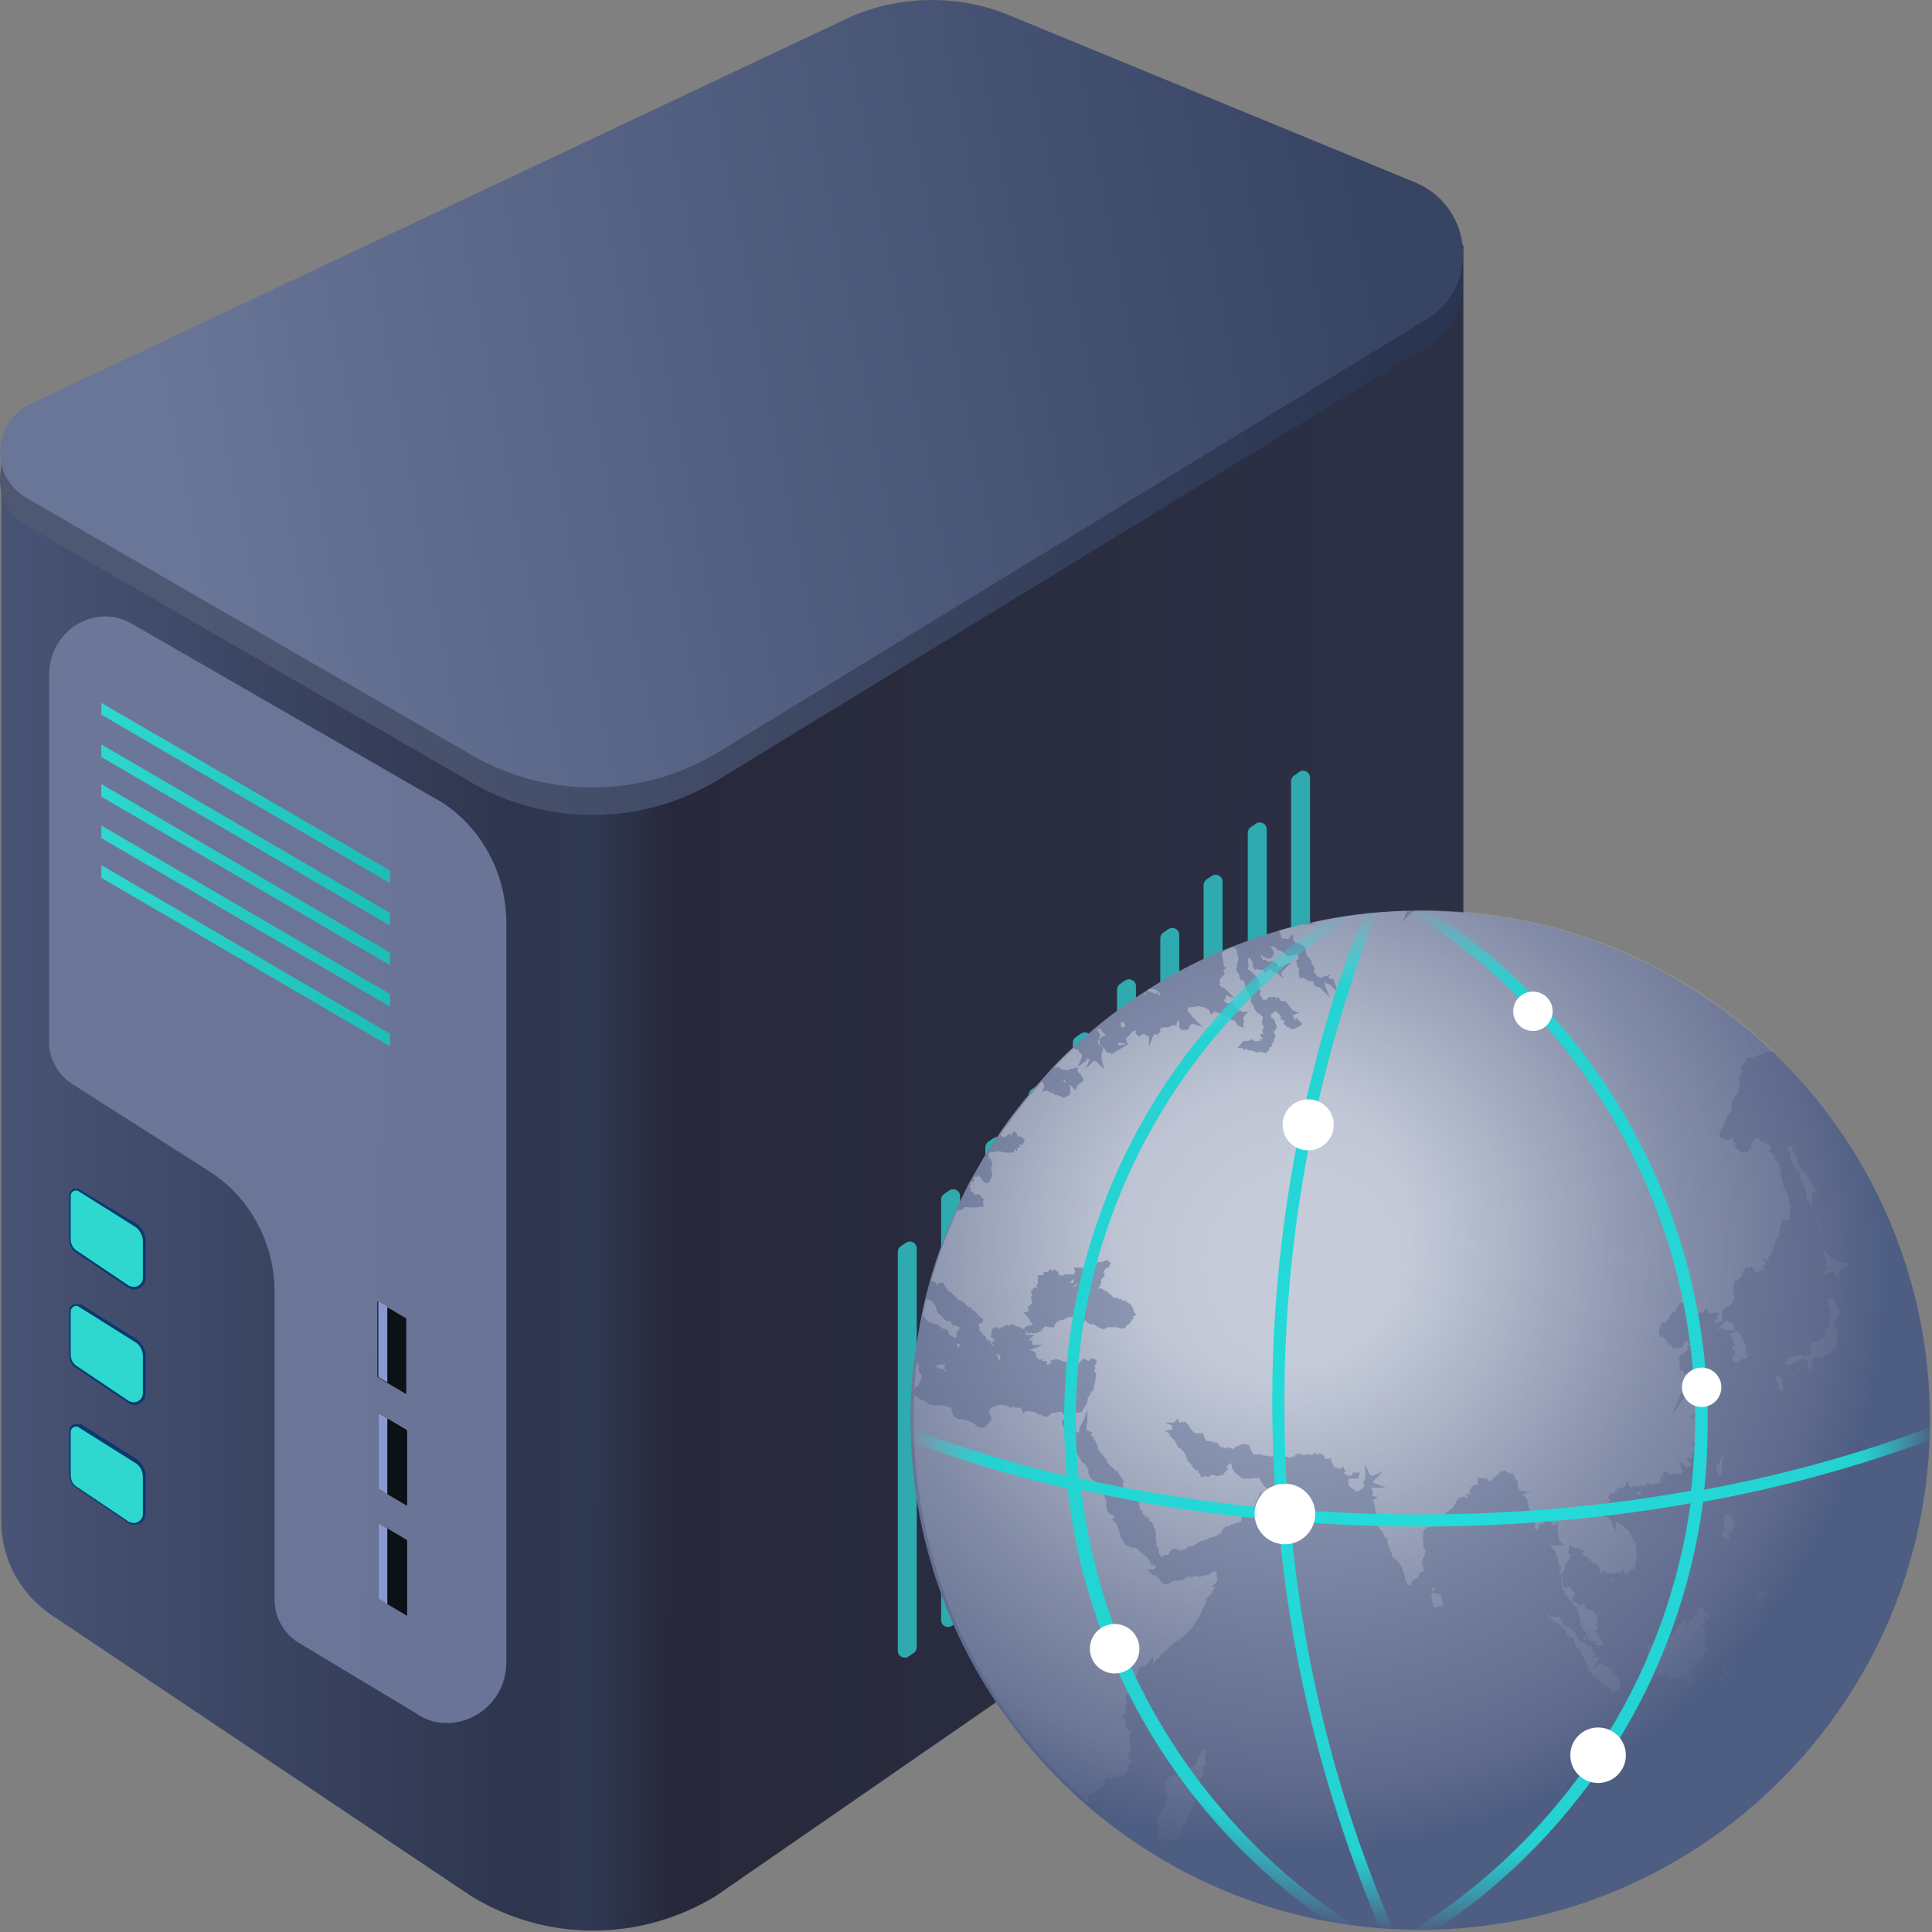 <svg width="140" height="140" viewBox="0 0 140 140" fill="none" xmlns="http://www.w3.org/2000/svg">
<rect x="0" y="0" width="140" height="140" fill="#808080" stroke="none"/>
<path d="M0.092 32.326V110.234C0.092 113.107 1.595 115.719 4.013 117.221L34.145 137.4C39.569 140.731 46.367 140.731 51.857 137.4L102.119 102.658C104.538 101.156 106.041 98.544 106.041 95.671V17.763L0.092 32.326Z" fill="url(#paint0_linear)"/>
<path d="M103.296 25.181L52.119 56.462C46.498 59.923 39.374 59.923 33.753 56.462L1.857 38.046C-0.823 36.414 -0.562 32.43 2.38 31.189L61.727 3.174C65.452 1.606 69.635 1.606 73.296 3.174L102.642 15.255C106.825 17.084 107.218 22.896 103.296 25.181Z" fill="url(#paint1_linear)"/>
<path d="M103.296 23.183L52.119 54.464C46.498 57.925 39.374 57.925 33.753 54.464L1.857 36.048C-0.823 34.415 -0.562 30.432 2.38 29.191L61.727 1.175C65.452 -0.392 69.635 -0.392 73.296 1.175L102.642 13.257C106.825 15.085 107.218 20.897 103.296 23.183Z" fill="url(#paint2_linear)"/>
<path d="M65.06 90.714C65.06 90.547 65.144 90.391 65.283 90.298L65.656 90.05C65.988 89.829 66.433 90.067 66.433 90.466V119.37C66.433 119.537 66.349 119.693 66.21 119.786L65.837 120.034C65.505 120.256 65.06 120.017 65.06 119.618V90.714ZM68.197 117.398C68.197 117.797 68.642 118.035 68.975 117.814L69.347 117.566C69.486 117.473 69.57 117.317 69.57 117.15V86.678C69.57 86.279 69.125 86.041 68.793 86.262L68.42 86.51C68.281 86.603 68.197 86.759 68.197 86.927V117.398ZM71.4 115.243C71.4 115.642 71.845 115.88 72.177 115.659L72.55 115.411C72.689 115.318 72.773 115.162 72.773 114.994V82.891C72.773 82.492 72.328 82.253 71.995 82.475L71.623 82.723C71.484 82.816 71.4 82.972 71.4 83.139V115.243ZM74.537 113.088C74.537 113.487 74.982 113.725 75.314 113.504L75.687 113.256C75.826 113.163 75.91 113.007 75.91 112.839V79.103C75.91 78.704 75.465 78.466 75.133 78.687L74.76 78.935C74.621 79.028 74.537 79.184 74.537 79.351V113.088ZM77.74 110.933C77.74 111.332 78.185 111.57 78.517 111.349L78.89 111.101C79.029 111.008 79.112 110.852 79.112 110.684V75.316C79.112 74.916 78.668 74.678 78.335 74.899L77.963 75.148C77.824 75.24 77.74 75.396 77.74 75.564V110.933ZM80.943 108.712C80.943 109.111 81.388 109.35 81.72 109.128L82.092 108.88C82.232 108.787 82.315 108.631 82.315 108.464V71.463C82.315 71.063 81.87 70.825 81.538 71.046L81.165 71.295C81.026 71.387 80.943 71.543 80.943 71.711V108.712ZM84.08 106.557C84.08 106.956 84.525 107.195 84.857 106.973L85.23 106.725C85.369 106.632 85.453 106.476 85.453 106.309V67.74C85.453 67.341 85.008 67.103 84.675 67.324L84.303 67.572C84.164 67.665 84.08 67.821 84.08 67.988V106.557ZM87.217 104.402C87.217 104.801 87.662 105.04 87.994 104.818L88.367 104.57C88.506 104.477 88.59 104.321 88.59 104.154V63.887C88.59 63.488 88.145 63.25 87.813 63.471L87.44 63.719C87.301 63.812 87.217 63.968 87.217 64.135V104.402ZM90.42 102.182C90.42 102.581 90.865 102.819 91.197 102.598L91.57 102.35C91.709 102.257 91.793 102.101 91.793 101.934V60.1C91.793 59.7 91.348 59.462 91.015 59.684L90.643 59.932C90.504 60.024 90.42 60.181 90.42 60.348V102.182ZM93.767 56.208C93.635 56.302 93.557 56.454 93.557 56.615V100.027C93.557 100.426 94.002 100.664 94.334 100.443L94.707 100.195C94.846 100.102 94.93 99.946 94.93 99.779V56.349C94.93 55.943 94.47 55.706 94.139 55.942L93.767 56.208Z" fill="#2FAAAF"/>
<path d="M31.987 58.121L9.765 45.321C9.111 44.929 8.392 44.668 7.673 44.668C5.386 44.668 3.556 46.562 3.556 48.913V75.492C3.556 76.732 4.209 77.908 5.255 78.561L15.19 84.895C18.066 86.724 19.896 90.054 19.896 93.581V115.915C19.896 117.156 20.549 118.396 21.66 119.05L30.027 124.078C30.746 124.6 31.53 124.862 32.38 124.862C34.471 124.862 36.693 123.164 36.693 120.421V66.871C36.693 63.28 34.863 59.949 31.987 58.121Z" fill="url(#paint3_linear)"/>
<path d="M9.7 110.429C9.57 110.429 9.439 110.364 9.308 110.298L5.517 107.752C5.19 107.556 4.994 107.229 4.994 106.837V103.703C4.994 103.441 5.256 103.246 5.452 103.246C5.517 103.246 5.583 103.311 5.713 103.311L9.766 105.858C10.158 106.119 10.419 106.511 10.419 106.968V109.645C10.419 109.841 10.354 110.037 10.223 110.168C10.092 110.364 9.896 110.429 9.7 110.429ZM9.7 101.744C9.57 101.744 9.439 101.678 9.308 101.613L5.517 99.066C5.19 98.87 4.994 98.544 4.994 98.152V95.017C4.994 94.756 5.256 94.56 5.452 94.56C5.517 94.56 5.583 94.625 5.713 94.625L9.766 97.172C10.158 97.433 10.419 97.825 10.419 98.282V100.96C10.419 101.156 10.354 101.352 10.223 101.482C10.092 101.678 9.896 101.744 9.7 101.744ZM9.7 93.385C9.57 93.385 9.439 93.319 9.308 93.254L5.517 90.707C5.19 90.511 4.994 90.185 4.994 89.793V86.658C4.994 86.397 5.256 86.201 5.452 86.201C5.517 86.201 5.583 86.201 5.713 86.266L9.766 88.813C10.158 89.075 10.419 89.466 10.419 89.924V92.601C10.419 93.058 10.092 93.385 9.7 93.385Z" fill="#2ED8CF"/>
<path d="M5.518 86.266C5.583 86.266 5.649 86.266 5.714 86.332L9.766 88.879C10.093 89.074 10.354 89.532 10.354 89.923V92.601C10.354 92.993 10.028 93.254 9.701 93.254C9.57 93.254 9.439 93.189 9.374 93.189L5.583 90.642C5.256 90.446 5.126 90.119 5.126 89.793V86.658C5.126 86.397 5.322 86.266 5.518 86.266ZM5.518 94.625C5.583 94.625 5.649 94.625 5.714 94.691L9.766 97.237C10.158 97.433 10.354 97.891 10.354 98.282V100.96C10.354 101.352 10.028 101.613 9.701 101.613C9.57 101.613 9.439 101.548 9.374 101.548L5.583 99.001C5.256 98.805 5.126 98.478 5.126 98.152V95.017C5.126 94.821 5.322 94.625 5.518 94.625ZM5.518 103.376C5.583 103.376 5.649 103.376 5.714 103.441L9.766 105.988C10.158 106.184 10.354 106.641 10.354 107.033V109.711C10.354 110.102 10.028 110.364 9.701 110.364C9.57 110.364 9.439 110.298 9.374 110.298L5.583 107.751C5.256 107.556 5.126 107.229 5.126 106.903V103.768C5.126 103.507 5.322 103.376 5.518 103.376ZM5.518 86.136C5.256 86.136 4.995 86.332 4.995 86.658V89.793C4.995 90.185 5.191 90.576 5.518 90.772L9.309 93.319C9.439 93.385 9.57 93.45 9.701 93.45C10.158 93.45 10.55 93.123 10.55 92.601V89.923C10.55 89.401 10.289 89.009 9.897 88.683L5.779 86.201C5.714 86.136 5.583 86.136 5.518 86.136ZM5.518 94.495C5.256 94.495 4.995 94.691 4.995 95.017V98.152C4.995 98.544 5.191 98.935 5.518 99.131L9.309 101.678C9.439 101.743 9.57 101.809 9.701 101.809C10.158 101.809 10.55 101.482 10.55 100.96V98.282C10.55 97.76 10.289 97.368 9.897 97.042L5.845 94.495C5.648 94.56 5.583 94.495 5.518 94.495ZM5.518 103.18C5.256 103.18 4.995 103.376 4.995 103.703V106.837C4.995 107.229 5.191 107.621 5.518 107.817L9.309 110.364C9.439 110.429 9.57 110.494 9.701 110.494C10.158 110.494 10.55 110.168 10.55 109.645V106.968C10.55 106.445 10.289 106.054 9.897 105.727L5.845 103.18C5.648 103.245 5.583 103.18 5.518 103.18Z" fill="#0A396F"/>
<path d="M29.439 95.54V101.026L27.347 99.785V94.3L29.439 95.54ZM27.413 107.883L29.504 109.124V103.638L27.413 102.397V107.883ZM27.413 115.85L29.504 117.091V111.605L27.413 110.364V115.85Z" fill="#0C1116"/>
<path d="M28.066 94.691V100.177L27.413 99.785V94.3L28.066 94.691ZM27.413 107.883L28.066 108.275V102.789L27.413 102.397V107.883ZM27.413 115.85L28.066 116.242V110.756L27.413 110.364V115.85Z" fill="#8A99CD"/>
<path d="M28.262 63.084V63.999L7.347 51.787V50.938L28.262 63.084ZM7.347 54.856L28.262 67.068V66.154L7.347 53.942V54.856ZM7.347 57.729L28.262 69.941V69.027L7.347 56.815V57.729ZM7.347 60.733L28.262 72.945V72.031L7.347 59.819V60.733ZM7.347 63.607L28.262 75.819V74.904L7.347 62.693V63.607Z" fill="url(#paint4_linear)"/>
<path d="M139.853 102.903C139.853 123.238 123.308 139.843 102.918 139.843C93.657 139.843 85.164 136.405 78.648 130.736C70.888 123.933 65.983 113.985 65.983 102.903C65.983 102.281 65.983 101.696 66.019 101.111C66.019 100.965 66.019 100.782 66.056 100.635C66.093 100.014 66.129 99.355 66.239 98.734C66.385 97.563 66.568 96.429 66.788 95.259C66.861 94.893 66.971 94.491 67.044 94.125C67.154 93.65 67.3 93.174 67.41 92.735C67.923 90.943 68.582 89.224 69.314 87.578C69.607 86.957 69.936 86.335 70.229 85.713C70.229 85.676 70.266 85.64 70.302 85.603C70.339 85.53 70.375 85.42 70.449 85.347C70.449 85.311 70.485 85.311 70.485 85.274C71.071 84.213 71.657 83.226 72.352 82.238C73.267 80.885 74.256 79.605 75.354 78.398C75.647 78.069 75.939 77.74 76.232 77.41C76.672 76.935 77.147 76.46 77.623 76.021C78.136 75.545 78.685 75.07 79.234 74.594C80.405 73.607 81.65 72.692 82.968 71.851C83.041 71.815 83.114 71.778 83.188 71.705C84.835 70.644 86.592 69.73 88.385 68.962C88.569 68.889 88.752 68.816 88.898 68.742C88.935 68.742 88.971 68.706 89.008 68.706C90.143 68.267 91.314 67.828 92.485 67.499C93.034 67.316 93.584 67.17 94.169 67.06C94.389 66.987 94.609 66.95 94.865 66.877C97.098 66.365 99.404 66.072 101.82 65.999C102.003 65.999 102.186 65.999 102.406 65.999C102.589 65.999 102.772 65.999 102.955 65.999C112.875 65.999 121.88 69.913 128.506 76.277C135.497 82.97 139.853 92.443 139.853 102.903Z" fill="url(#paint5_radial)"/>
<path d="M87.361 127.81V127.591L87.288 127.335L87.361 127.262V127.115L87.288 127.006V126.823L87.141 126.75L87.068 126.859V127.042L86.885 127.262H86.848L86.775 127.408L86.848 127.481L86.702 127.627V127.81L86.446 128.066L86.373 127.993L86.226 128.139L86.153 128.322L85.897 128.432L85.714 128.651H85.457L85.384 128.578L85.348 128.651H85.018L84.908 128.761L84.835 128.688L84.725 128.761H84.652L84.725 128.834L84.542 129.017L84.359 129.237L84.506 129.419L84.396 129.493L84.432 129.529V129.712L84.506 130.005L84.579 130.151V130.224V130.297V130.37L84.469 130.7L84.396 130.773L84.323 131.029H84.286L84.213 131.102V131.285L84.066 131.431L83.957 131.468V131.614L83.81 131.76V132.053L83.993 132.272L83.957 132.345H84.03V132.638L83.92 132.711V133.004L83.993 133.077L84.066 133.15L84.14 133.26L84.249 133.223L84.323 133.333L84.469 133.479H84.652L84.725 133.443L84.799 133.296L85.238 133.26H85.348L85.421 133.223L85.494 133.15L85.567 133.04L85.64 132.894V132.748L85.714 132.675L85.567 132.528L85.787 132.382V132.126H85.97V132.089L86.043 131.76L86.116 131.577V131.504L86.189 131.248L86.373 131.065L86.519 130.59L86.592 130.48V130.334L86.665 130.151L86.702 130.041L86.812 129.858L86.885 129.602L86.958 129.383L86.995 129.31L87.031 129.237L86.958 129.163V128.907L87.141 128.761V128.688L87.215 128.615L87.068 128.469L87.141 128.395V127.92H87.507L87.581 127.993L87.361 127.81ZM78.832 130.882L78.905 130.956V130.919C78.868 130.919 78.832 130.882 78.832 130.882ZM78.905 130.956L78.868 131.065L78.942 130.992L78.905 130.956ZM88.239 114.351L88.13 114.241L88.203 114.058L88.093 113.948L88.166 113.875H87.91L87.837 113.948L87.69 114.022L87.544 114.168L87.471 114.095L87.324 114.168L86.958 114.241H86.812L86.739 114.168H86.665L86.519 114.241H86.373L86.226 114.314L86.116 114.241H86.08L85.75 114.46L85.531 114.534H85.457H85.128L84.981 114.607H84.872L84.799 114.68L84.725 114.753L84.506 114.826L84.286 114.753L84.213 114.68H84.14L84.066 114.497L83.737 114.131L83.664 114.168H83.554L83.115 113.729H83.591L83.664 113.619H83.737L83.773 113.583V113.51L83.737 113.473L83.554 113.4H83.407L83.261 113.034L83.188 112.961L83.115 112.815H83.041L82.895 112.668L82.785 112.595L82.639 112.449L82.456 112.266L82.309 112.193L82.236 112.12L82.163 112.193L82.09 112.12L82.016 112.193L81.943 112.12L81.504 111.937L81.431 111.754L81.394 111.681L81.321 111.608V111.535H81.248L81.101 110.986L80.918 110.437L80.516 110.035H80.735V109.852L80.589 109.779L80.406 109.706L80.223 109.45L80.15 109.121L80.186 108.938L80.15 108.755L80.003 108.316V108.097V108.023L79.93 107.95L79.857 107.877V107.804L79.783 107.731V107.621H79.747L79.527 107.438L79.344 107.365V107.292H79.234L79.015 107.109L78.832 106.67L78.905 106.597L78.868 106.56V106.487L78.795 106.414L78.722 106.231L78.539 106.012L78.392 105.939L78.319 105.756L77.953 105.207V105.024L77.916 104.951L77.88 104.768L77.807 104.695V104.659L77.624 104.476V104.256L77.66 104.183L77.368 103.89L77.294 103.744L77.075 103.452V103.342L76.965 103.196V102.976L77.184 102.72L77.221 102.757L77.148 102.537L77.038 102.464L76.965 102.318H76.599L76.416 102.391L76.343 102.318L76.269 102.391L76.123 102.464L75.94 102.647H75.647L75.464 102.537H75.501L75.354 102.464L75.281 102.537L75.061 102.354L74.915 102.318L74.476 102.245H74.329L74.146 102.427L74 102.062L73.927 101.989L73.853 102.025L73.414 101.952L73.377 101.915H73.304V102.062L72.938 101.842H72.865L72.682 101.806L72.645 101.842L72.462 101.769L72.352 101.842L72.06 101.915L71.877 101.989L71.803 102.062L71.73 102.208L71.694 102.245V102.427L71.767 102.537L71.84 102.83L71.767 103.013L71.547 103.232L71.328 103.415L71.108 103.488L70.742 103.305L70.522 103.122L70.376 103.049L70.156 102.976L69.79 102.83H69.717H69.387L69.131 102.647L68.948 102.208V102.062L68.912 101.989L68.655 101.952L68.472 101.842H68.216L68.07 101.806L67.704 101.842L67.337 101.769L67.191 101.623H67.118H67.081L66.898 101.44L66.862 101.403L66.788 101.477L66.605 101.294H66.569L66.276 101.111L66.239 101.038C66.203 101.623 66.203 102.245 66.203 102.83C66.203 113.912 71.108 123.897 78.868 130.663V130.626L78.795 130.444L78.868 130.37L78.832 130.334V130.041H79.088H79.124H79.161V129.968L79.6 129.676H79.674L79.71 129.639V129.566L79.93 129.419L79.966 129.346L80.003 129.31L80.186 128.761L80.223 128.871V128.725L80.479 128.981L80.589 128.907H80.625V128.725L80.918 128.834L81.101 128.725L81.138 128.651H81.358L81.577 128.542V128.359H81.797V128.286L81.833 128.213L81.65 128.03L81.833 127.847L81.98 127.7V127.591V127.518H81.943L81.797 127.371V127.188L81.614 127.006H81.943V126.896L81.87 126.713L81.943 126.64L81.907 126.603V126.311L81.833 126.018V125.835L81.907 125.762L81.833 125.689L81.98 125.543V125.506L81.943 125.469L81.797 125.396L81.504 125.104L81.577 124.921V124.884L81.467 124.775L81.54 124.628L81.504 124.555L81.174 124.226H81.614L81.54 124.116L81.614 124.043L81.54 123.97V123.677L81.614 123.494L81.687 123.421L81.65 123.238L81.577 123.165V122.946L81.724 122.726L81.87 122.324L81.577 122.031H82.053L82.199 121.775L82.273 121.629V121.483L82.456 121.3V121.08L82.566 120.971V120.898L82.712 120.751H82.858H82.932L83.078 120.605H83.115L83.554 120.093V120.642L83.627 120.532L83.7 120.386L83.883 120.203L83.957 120.166L83.993 120.093L84.066 120.02L84.396 119.654L84.506 119.581L84.872 119.215L85.055 119.069L85.238 118.923L85.421 118.849L85.64 118.667L86.189 118.155L86.482 117.825L86.519 117.716L86.885 117.24V117.167L87.068 116.874V116.728L87.397 116.106V116.033V115.85L87.617 115.631H87.69L87.727 115.594L87.837 115.338L88.02 115.082V115.009H87.8L88.239 114.57H88.166L88.239 114.351ZM117.341 121.629L117.268 121.556L117.231 121.483L117.158 121.41L117.085 121.446L116.792 121.337V121.154L116.719 121.08L116.865 121.044L116.682 120.971V120.898V120.824V120.788L116.499 120.861V120.751H116.353L116.097 120.495V120.459L115.401 120.898L115.987 120.093H115.438L115.694 119.837H115.621L115.364 119.544V119.398L115.218 119.252L115.145 119.325L114.925 119.142V119.105L114.303 118.849H114.413L114.156 118.411V118.264H114.047L113.937 118.118L113.754 117.935H113.607L113.461 117.789H113.205V117.46H113.131L113.095 117.313H113.058L112.985 117.13H112.948L112.765 117.204L112.692 117.13H112.656L112.473 117.204L112.29 117.13L112.07 116.948L112.143 117.13L112.253 117.167L112.436 117.386H112.509L112.656 117.569L112.729 117.496L113.058 117.716L113.241 118.008L113.351 118.081H113.534V118.374V118.447H113.681L113.827 118.667H113.864H114.047V118.886H114.083L114.12 119.069V119.105L114.23 119.398V119.435H114.303L114.559 119.618V119.8L114.632 119.947L114.779 120.093L114.852 120.386L115.072 120.751L114.998 120.934L115.035 121.007L115.181 121.08L115.401 121.337L115.438 121.446L115.657 121.483V121.593L115.84 121.666V121.775H115.914L116.097 121.995L116.389 122.178V122.251H116.536L116.865 122.58H117.048L117.085 122.397L117.341 122.47L117.414 122.251L117.341 122.068L117.414 121.885L117.378 121.849L117.341 121.629ZM124.955 122.287L124.882 122.361V122.507L124.809 122.617V122.726H124.882V122.507L124.955 122.434V122.361V122.324V122.287ZM126.127 122.214V122.141H126.053L125.98 121.849H125.87L126.017 121.666L125.944 121.483L125.797 121.337L125.724 121.227L125.577 121.117V120.971L125.394 120.898L125.285 120.861L125.102 120.678L124.955 120.495L124.882 120.605H124.809L124.882 120.751L124.809 120.898V121.08L124.772 121.154V121.3L124.699 121.373V121.556L124.516 121.629V121.812H124.845V122.068L124.955 122.287L125.102 121.995L125.065 121.922L124.992 121.775V121.593L125.175 121.483L125.248 121.41L125.541 121.3L125.724 121.483L125.834 121.666V121.922L125.761 121.995L125.834 122.068L126.053 122.178V122.434L126.127 122.361H126.236L126.127 122.214ZM123.418 117.46H123.491V117.13L123.82 117.386V117.094L123.674 116.911H123.637H123.454V116.655L123.308 116.472L123.235 116.545H123.162V116.618H123.088L123.015 116.765V116.911L122.722 117.204L122.649 117.386H122.539H122.466L122.1 118.008V117.386L121.917 117.423V117.46V117.606L121.661 117.862L121.514 118.045V118.118L121.368 118.337L121.185 118.484L120.855 118.557L121.221 119.105L120.636 118.813V118.959L120.526 118.886V119.032L120.453 119.215V119.435L119.977 119.361L119.794 119.252H119.574L119.501 119.105L119.428 119.288L119.354 119.361V119.471V119.581V119.691L119.428 119.837L119.574 119.983H119.611L120.709 119.435L119.794 120.386L119.904 120.532L119.977 120.642V120.898L119.904 120.971L119.977 121.007V121.373L120.123 121.263L120.196 121.446H120.27L120.343 121.519L120.489 121.446H120.526L120.709 121.19L120.892 121.556V121.739L121.002 121.666L121.075 121.739L121.185 121.702L121.221 121.556H121.514L121.587 121.629H121.734L121.807 121.519L121.99 121.775L122.137 121.702L122.173 121.812H122.246L122.429 122.031L122.356 122.068L122.466 122.031H122.576L122.686 121.958L122.759 121.775V121.41L122.246 121.629L122.795 121.08L122.576 120.861H123.015L123.088 120.788L122.612 120.495H123.235V120.422L123.418 120.276V120.02L123.491 119.947V119.654H123.564L123.711 119.471L123.637 119.069L123.418 118.959L123.747 118.74L123.601 118.593V118.484L123.418 118.337L123.564 118.155L123.454 117.935L123.491 117.899L123.235 117.825L123.564 117.642L123.418 117.46ZM128.579 121.812H128.506H128.616H128.579ZM126.127 120.605H126.053L125.907 120.642L125.834 120.568L125.797 120.605L125.724 120.751H125.834L125.907 120.678L126.127 120.605ZM125.687 119.544L125.614 119.435L125.468 119.581H125.504H125.577L125.724 119.544H125.687ZM115.987 119.288L116.023 119.252V119.215L115.987 119.288ZM116.097 118.923L116.023 118.849V118.776L115.95 118.703L115.877 118.557L115.547 118.228L115.767 118.081V117.935L115.694 117.862V117.606L115.767 117.533V117.24V117.167L115.694 117.021L115.328 116.655H114.962V116.545L114.889 116.509L114.815 116.326V116.253H114.632L114.486 116.399L114.12 116.033L113.937 115.997V115.631L114.156 115.558L114.083 115.485V115.338H114.01L113.937 115.229L113.79 115.082V115.009L113.424 115.082L113.241 114.899L113.315 114.753L113.241 114.643V114.57L113.205 114.46L113.131 114.68L113.205 114.753L113.131 114.826H113.205V115.265L113.388 115.192V115.448L113.461 115.521V115.594L113.534 115.631L113.571 115.777H113.607L113.79 115.997L113.864 116.033L113.9 116.106H114.01V116.326L114.156 116.399L114.23 116.472L114.376 116.692L114.449 117.13L114.486 117.24L114.559 117.423L114.486 117.716L114.669 117.899L114.596 117.972L114.669 118.045L114.742 118.155L114.889 118.228L115.035 118.52L114.962 118.593L115.255 118.959L115.438 118.886L115.511 118.959H115.804L115.621 119.105L115.73 119.215L115.914 119.252L115.987 119.288V119.142L116.17 119.325V119.215L116.097 118.923ZM114.889 118.593L114.779 118.703L114.742 118.849H114.925L114.889 118.593ZM114.486 118.776L114.413 118.849H114.559L114.486 118.776ZM127.335 116.253V116.289L127.371 116.399H127.518L127.627 116.472L127.335 116.253ZM104.492 115.923V115.85L104.346 115.558V115.521H104.2V115.448H103.76L103.724 115.631V115.741L103.797 115.923L103.76 115.997L103.834 116.18L103.907 116.472H104.017L104.09 116.436H104.346L104.419 116.399L104.492 116.326L104.566 116.18L104.492 115.923ZM128.103 115.411L128.03 115.155L128.103 115.009L128.03 114.936V115.302L127.847 115.155L127.701 115.338L127.627 115.265V115.338L127.298 115.521L127.115 115.594L127.298 115.777L127.627 116.399L127.701 116.326L127.591 116.253L127.664 116.033L127.847 115.704L128.103 115.631V115.411ZM126.749 115.338V115.411L126.785 115.338H126.749ZM103.943 115.192V114.973H103.87V115.155H103.76V115.338L103.98 115.192H103.943ZM79.71 75.728L79.637 75.692V75.765L79.82 75.801L79.71 75.728ZM80.076 74.997V74.923L80.003 74.887L79.82 74.704V74.594L79.637 74.558L79.491 74.594L79.637 74.814V74.887L79.783 75.033L79.637 75.179L79.71 75.362L79.564 75.399V75.582V75.618L79.674 75.655V75.399L79.747 75.326L79.71 75.289L79.93 75.07H80.076V74.997ZM129.604 87.505L129.751 87.359V87.322L129.677 87.213V87.066H129.641L129.568 86.627L129.494 86.554V86.371L129.385 86.261L129.275 86.005L129.311 85.969H129.275L129.128 85.493V85.384L129.092 85.311L129.018 84.981L129.055 84.945L128.982 84.725L129.018 84.652L128.945 84.579L129.018 84.506L128.945 84.433L128.872 84.25L128.799 84.213L128.616 84.031V83.775L128.652 83.738L128.616 83.665H128.469L128.177 83.372L128.323 83.226V83.153V83.079H128.25L128.177 82.97H128.103L128.03 82.897L127.774 82.787L127.737 82.75L127.591 82.677L127.481 82.567L127.444 82.494H127.261L127.225 82.458L127.188 82.494H127.115L127.188 82.567H127.078V82.714H127.005L126.932 82.86V82.897L126.859 82.97L126.932 83.043L126.859 83.226L126.493 83.592V83.445L126.2 83.518L126.127 83.445V83.482L125.687 83.116L125.761 82.933V82.86L125.614 82.677V82.421L125.504 82.458L125.358 82.604H125.102L125.028 82.531L124.955 82.567L124.699 82.458L124.589 82.202L124.736 81.873L124.809 81.763V81.617L124.955 81.47V81.287L125.102 81.178V80.995L125.175 80.922V80.885L125.321 80.702L125.394 80.556L125.468 80.483L125.394 80.373L125.468 80.3V80.154L125.541 79.715H125.614L125.651 79.532H125.687V79.495L125.87 79.276L125.944 79.129L126.017 79.056L125.944 78.874L126.017 78.8V78.691L126.09 78.617L126.053 78.544V78.325L125.98 78.142L126.163 77.886L126.273 77.74V77.666L126.127 77.447L126.2 77.228L126.31 77.118L126.383 76.972L126.566 76.825L126.639 76.642H126.932V76.679L127.078 76.569H127.225L127.371 76.46H127.591L127.701 76.35H127.884L127.957 76.167L128.213 76.277L128.469 76.167L128.652 76.24C122.027 69.876 113.022 65.963 103.101 65.963C102.918 65.963 102.735 65.963 102.552 65.963L102.406 66.109H102.296L101.674 66.731L101.967 65.999C99.587 66.072 97.281 66.365 95.011 66.877L95.414 66.987H94.353C93.803 67.133 93.218 67.279 92.669 67.426L92.779 67.609V67.755H92.815L92.888 67.974L92.962 68.011H93.035L93.328 68.047L93.694 67.682V68.084L93.767 68.194L93.84 68.267L93.913 68.34H94.133L94.316 68.45H94.353L94.572 68.669L94.645 69.035L94.719 69.218L94.682 69.291L94.829 69.364L95.048 69.693V69.876L95.195 69.986L95.268 70.205L95.195 70.425H95.231V70.498L95.524 70.79L95.561 70.827L95.597 70.79L95.744 70.864L95.853 70.79L96.403 70.644L96.256 70.827L96.329 70.9L96.403 70.937H96.622L96.952 71.924L96.366 71.339H96.219L96 71.156V71.339V71.376L96.366 72.29L95.597 71.522H95.414L95.195 71.302V71.12L95.048 71.083H94.829L94.462 70.864H94.17L94.096 70.315L94.17 70.169L93.987 70.022V69.803L93.913 69.62L94.096 69.474V69.328L94.023 69.181L93.95 69.108L93.84 69.181L93.474 69.254H93.254L93.035 69.035L92.888 68.962L92.852 68.889L92.596 68.852L92.412 68.669L92.339 68.596H91.937L92.12 68.669L92.339 69.035L92.156 69.401L91.9 69.474L91.571 69.328L91.497 69.291L91.461 69.181H91.424L91.351 69.254L91.314 69.291H91.388L91.461 69.474L91.534 69.547H91.717L91.863 69.693H92.01L92.046 69.657H92.266L92.339 69.766H92.522L92.596 69.986L92.632 70.022V70.096H92.705L93.584 69.73L92.815 70.498L92.998 70.937L92.559 70.498H92.412L92.083 70.278H91.9L91.644 70.534L91.571 70.278H91.497H91.204L91.095 70.205L90.912 70.278L90.729 69.84L90.838 69.803L90.765 69.73V69.693L90.655 69.547L90.582 69.364L90.399 69.547L90.436 69.584L90.472 70.022L90.399 70.242L90.546 70.315L90.838 70.571V70.644H90.912L91.095 70.827L91.278 71.12L91.241 71.559V71.632L91.351 71.815L91.278 72.071V72.107L91.461 72.29L91.534 72.473L91.607 72.436L91.754 72.473V72.436L91.973 72.217L92.156 72.29L92.303 72.217L92.486 72.327L92.669 72.254L92.742 72.473L92.888 72.546H93.145L93.364 72.802V72.839L93.474 72.912L93.547 73.058L93.621 73.131L93.657 73.204L94.133 73.387L93.621 73.607L93.694 73.68L93.84 73.826L93.803 73.899V73.972L93.987 73.716L94.06 73.936H94.133L94.389 74.192L94.17 74.375L93.987 74.448L93.84 74.521L93.621 74.594L93.438 74.448H93.291L92.998 74.155L93.071 74.082V74.009L92.998 73.936L92.779 73.863L92.852 73.68H92.779L92.705 73.497L92.486 73.351V73.204L92.376 73.314L92.23 73.387L92.156 73.46L92.083 73.534L92.12 73.716V73.753L92.339 73.863L92.522 74.411L92.449 74.594L92.303 74.777V74.85L92.449 75.033L92.303 75.362V75.509L92.156 75.655V75.838L91.973 75.911V76.094L91.717 76.313L91.388 76.24L91.351 76.204H91.278L91.058 76.277L90.875 76.167L90.436 76.094L90.289 75.948L90.216 76.13L90.033 75.948H89.667L90.106 75.436H90.326L90.546 75.399L90.655 75.289L90.985 75.472L91.022 75.436H91.314V75.253L91.497 75.326V75.216L91.278 74.997L91.534 74.887V74.814L91.461 74.74L91.534 74.558V74.484L91.607 74.411L91.497 74.302L91.424 74.009L91.497 73.826V73.643L91.351 73.57L91.314 73.46L91.131 73.424L90.875 73.058L90.838 72.875L90.765 72.802V72.729H90.692L90.619 72.473L90.655 72.327L90.509 72.107V71.997L90.363 71.851V71.741L90.289 71.668L90.216 71.302V71.229L90.07 71.083V70.973L89.887 71.046V70.864L89.814 70.827L89.777 70.571L89.667 70.461L89.557 70.205L89.667 70.096L89.594 69.913L89.667 69.84V69.766L89.74 69.474L89.704 69.328V69.181L89.63 69.108V68.925L89.557 68.742L89.301 68.633H89.264L89.191 68.706C89.008 68.779 88.825 68.852 88.679 68.925L88.532 69.072V69.145L88.569 69.181V69.364L88.606 69.474L88.679 69.913V69.986L88.825 70.132L88.679 70.315V70.388L88.752 70.571L88.532 70.79L88.349 71.046L88.422 71.266L88.349 71.339L88.459 71.449L88.532 71.559H88.679L89.484 72.363L88.825 72.107V72.363L88.679 72.473L88.715 72.546L88.862 72.619V72.656L88.935 72.692H89.118L89.155 72.729L89.264 72.583L89.484 72.802V72.985H89.557L89.814 73.278L89.887 73.241H89.923L89.996 73.314H90.472L90.106 73.68V73.936L90.18 74.046L90.106 74.119V74.484L89.667 74.302L89.521 74.009L89.447 73.936H89.228L89.155 73.753L89.118 73.716L88.862 73.68L88.569 73.497L88.313 73.424L88.276 73.351H88.093L88.02 73.278L87.763 73.534L87.581 73.131L87.361 73.058L87.215 72.985L86.848 72.912L86.409 72.985L86.336 72.948L86.226 73.022L86.153 72.985L86.08 73.022V73.058V73.314H86.116V73.387H86.226L86.409 73.68V73.716H86.446L87.141 74.411L86.336 74.155V74.228L86.189 74.302L86.263 74.375L86.189 74.338V74.484L86.043 74.631H85.567L85.421 74.338L85.494 74.228L85.421 74.046L85.494 73.972H85.421L85.311 74.046L85.274 74.082V74.302H84.908V74.338L84.652 74.448H84.323H84.286L84.213 74.521L84.14 74.448L84.066 74.521L84.14 74.558L84.03 74.667L84.103 74.74L83.847 74.997L83.627 74.923L83.261 75.838V75.07L83.224 75.106L82.932 74.96L82.895 74.887L82.529 75.106L82.273 74.85L82.309 74.814V74.667L82.09 74.74H82.053L81.87 74.997L81.797 75.033L81.577 75.289L81.724 75.655L81.174 75.582H81.028V75.765L81.833 75.618L80.918 76.167L80.845 76.24H80.735L80.552 76.423L80.479 76.277H80.223L79.966 75.911L79.783 75.765H79.747L79.93 75.948L79.893 76.057L79.966 76.13L79.893 76.167L79.82 76.35V76.642V76.679L80.003 77.484L79.454 76.935L79.271 76.862L78.685 77.447L78.978 76.716L78.832 76.752L78.722 76.642V76.862L78.1 77.301L78.356 76.679L78.392 76.569V76.423L78.209 76.24L78.173 76.13L78.1 76.057L78.063 76.021V76.13L77.807 75.948C77.331 76.386 76.855 76.862 76.416 77.337H76.452L76.525 77.374L76.709 77.301L76.892 77.484L77.038 77.52L77.294 77.557L77.477 77.52L77.55 77.447H77.734L77.807 77.41L78.1 77.337V77.593V77.666L78.319 77.886L78.539 78.252L78.283 78.508L78.063 78.654L77.916 79.02L77.624 78.691L77.477 78.617V78.727L77.55 78.764V79.276L77.404 79.422H77.294L77.184 79.532H76.965L76.855 79.422H76.709L76.635 79.349H76.452L76.306 79.203V79.129H76.269L76.233 79.239L75.867 79.02L75.501 79.129L75.684 78.691L75.647 78.617V78.544L75.501 78.435V78.361C74.439 79.568 73.414 80.849 72.499 82.202V82.238L72.682 82.421L72.865 82.348H72.901L73.121 82.129L73.268 82.275L73.341 82.202H73.304C73.304 82.165 73.341 82.129 73.341 82.129L73.487 81.946L73.707 82.202V82.275L73.743 82.348H74L74.256 82.604L74.109 82.97L73.927 82.897V82.933L73.853 83.006L73.963 83.079L73.707 83.189V83.445L73.524 83.262L73.487 83.336V83.518H72.719L72.572 83.445H72.389L72.316 83.409L72.133 83.445L71.913 83.518L71.84 83.445L71.694 83.518L71.62 83.701H71.694L71.547 84.067L71.73 83.884L71.913 84.323L71.84 84.652V84.872L71.913 85.128L71.84 85.347L71.657 85.713H71.364L71.181 85.53L71.108 85.384L70.925 85.164L70.852 85.201L70.778 85.274H70.632H70.595H70.559V85.713L70.412 85.567L70.339 85.64V85.896L70.266 85.932V86.005L70.339 86.079V86.335V86.371L70.449 86.335L70.632 86.591H70.669L70.925 86.517L71.071 86.664L71.144 86.774L71.291 86.92L71.218 87.103L71.291 87.432L70.486 87.505L69.936 87.469L69.717 87.651L69.461 87.725L69.387 87.651C68.619 89.297 67.996 91.053 67.484 92.808L67.85 92.955V93.174L68.07 92.955H68.362L68.436 93.138L68.582 93.32L68.655 93.467L68.728 93.54L68.802 93.613H68.875L69.497 94.235H69.57L69.753 94.308L70.193 94.747L70.266 94.674L70.486 94.93L70.632 95.003L70.888 95.295L70.925 95.369L70.998 95.405L71.254 95.625L71.144 95.881H70.961L70.925 96.064L70.998 96.246L70.961 96.356L70.998 96.466H71.108L71.254 96.758L71.437 96.832V97.014L71.584 97.088L71.657 97.161H71.803V97.344L71.877 97.49H71.95L72.023 97.453L71.84 97.344L72.06 97.124L71.767 96.832L71.877 96.722L71.84 96.539L71.913 96.283L72.279 96.137L72.352 96.32L72.499 96.173L72.645 96.246L72.682 96.137L72.975 95.99L73.121 96.137V95.99H73.487L73.56 96.1H73.67L73.927 96.173V96.246L74 96.173L74.146 96.32L74.439 96.064V96.1L74.622 96.027H74.768L74.842 95.954L74.659 95.771L74.585 95.588L74.512 95.515L74.146 95.076H74.402L74.512 95.003H74.549L74.476 94.71L74.732 94.491H74.768V94.418V94.162L74.695 94.015L74.768 93.869V93.796L74.695 93.613L74.805 93.503L74.878 93.32H75.135H75.171V93.284L75.061 93.174L75.208 93.028V92.406H75.61V92.223L75.867 92.15H75.94L76.123 91.967L76.269 92.113L76.416 91.967L76.599 92.15H76.672L76.745 92.406L76.818 92.443L76.892 92.406L77.038 92.479L77.111 92.296L77.221 92.406L77.331 92.296L77.441 92.37L77.514 92.296L77.697 92.37L77.807 92.333L77.916 92.187L77.807 91.857H78.429L78.466 91.931H78.539L78.685 92.004L78.758 91.931H78.905L78.942 91.894L79.015 91.711H79.161V91.675L79.308 91.528H79.491L79.6 91.455H79.857H79.893L79.966 91.382L80.259 91.309L80.479 91.528L80.369 91.821L80.113 91.931L79.93 92.223L80.04 92.26V92.479L79.747 92.772L79.82 92.845L79.674 93.284L79.527 93.211L79.6 93.284V93.394L79.783 93.357L80.04 93.503L80.186 93.576L80.552 93.869L80.589 93.942L80.662 93.979L80.735 94.052H80.808H80.991L81.065 94.125H81.138H81.211L81.358 94.271H81.394L81.467 94.198L81.797 94.454H81.87L82.053 94.71L82.126 94.856L82.163 95.039L82.346 95.295L82.09 95.405L82.163 95.515L82.016 95.661L81.943 95.808L81.76 95.99L81.614 96.064L81.54 96.246H81.358V96.283L80.991 96.21L80.955 96.173H80.516H80.479H80.259L80.003 96.32L79.71 96.246L79.417 96.064L79.271 95.99L79.161 95.917L79.088 95.99L78.832 95.881L78.649 95.698V95.661L78.502 95.808L78.429 95.734L78.356 95.808L77.99 95.442H77.734L77.697 95.405L77.624 95.442H77.331L77.294 95.515L77.001 95.661H76.855H76.782L76.745 95.734L76.599 95.808L76.489 95.917L76.416 96.027V96.173H76.013L75.757 96.1L75.501 96.356H75.427L75.501 96.429L75.061 96.612H74.768L74.695 96.576L74.476 96.649L74.402 96.466L74.329 96.649V96.685L74.366 96.722H74.402H74.951L74.585 97.088L74.622 97.161L74.805 97.088V97.453H75.574L74.659 97.819V97.892L74.732 97.856L74.988 97.965L75.135 98.258L75.061 98.331L75.171 98.441L75.244 98.368V98.514H75.61L75.501 98.624H75.867V98.88L75.94 98.916L76.013 98.843H76.086L76.159 98.77H76.196L76.123 98.587L76.562 98.477L76.782 98.551L77.038 98.66H77.221L77.441 98.916L77.514 98.99L77.953 98.953L78.1 98.88H78.136V98.843L78.466 98.477H78.649L78.868 98.624L79.088 98.404L79.454 98.551V98.807L79.271 98.99L79.417 99.136L79.271 99.282L79.381 99.465L79.454 99.684L79.381 99.831V100.05L79.308 100.27L79.234 100.708L79.015 100.964V101.074L78.832 101.257L78.795 101.623L78.612 101.952L78.466 102.135L78.392 102.318L78.136 102.391L77.77 102.318L77.477 102.391V102.94L77.55 103.013V103.049L77.734 103.232V103.415L77.88 103.488L77.953 103.671L78.136 103.854L78.209 103.708V103.561L78.356 103.196L78.429 103.122L78.795 102.171V103.159L78.722 103.269V103.634L79.161 103.817L79.015 103.964L79.198 104.146L79.234 104.256L79.308 104.329L79.381 104.439L79.564 104.878V105.061L79.674 105.134L79.747 105.28L79.893 105.353L80.003 105.609L80.15 105.683L80.259 106.012L80.479 106.231L80.662 106.378L80.808 106.56V106.597H80.991L81.065 106.78L81.138 106.853L81.211 107.036L81.321 107.146L81.358 107.219L81.431 107.292L81.358 107.621L81.431 107.804L81.467 107.987L81.87 108.389H81.943H82.126L82.199 108.535L82.419 108.718V108.791L82.602 108.865L82.529 109.047L82.639 109.413L82.785 109.486V109.669L83.078 109.962H83.224L83.298 110.254L83.481 110.291L83.627 110.657L83.7 110.803L83.773 111.132V111.461H83.7L83.773 111.571L83.81 112.047L83.957 112.193V112.559L84.066 112.668V112.742L84.249 112.815L84.396 112.668H84.652L84.762 112.522V112.449L84.981 112.229H85.238L85.311 112.303H85.457L85.531 112.376L85.714 112.303L85.86 112.266L86.153 112.047H86.446L86.592 111.9L86.665 111.973L86.812 111.754L86.995 111.681H87.068L87.581 111.498L87.654 111.425L88.02 111.352L88.203 111.279L88.349 111.132H88.459L88.532 110.913L88.752 110.657L89.008 110.584H89.081L89.228 110.437L89.301 110.51V110.437H89.411L89.594 110.328H89.74L89.887 110.254L89.96 110.291V110.035L90.143 109.852H90.216L90.399 109.779V109.669L90.655 109.34L90.912 109.23L90.948 109.267H91.058V109.194H90.912L91.058 108.865L90.912 108.718H91.095L91.388 107.95V108.572L91.461 108.499L91.534 108.572L91.571 108.499L91.717 108.353L91.9 108.097V108.023V107.95V107.877H91.863L91.607 107.694L91.534 107.548L91.388 107.402L91.314 107.219L91.241 107.109H90.692L90.546 107.182L90.253 107.109L90.18 107.182L89.923 107.072L89.594 106.78L89.521 106.707L89.301 106.451L89.228 106.085L89.155 106.012L88.862 106.304L89.008 106.451L88.642 106.816V106.89H88.496L88.313 106.963H88.093L88.02 106.89H87.947L87.8 106.853L87.581 107.036L87.397 106.963H87.324L87.031 107.072L86.958 106.78H86.885L86.812 106.597H86.848V106.451L86.702 106.597L86.446 106.341L86.373 106.195L86.08 105.865L85.823 105.244L85.75 105.171L85.531 104.951L85.348 104.878L85.201 104.512L85.165 104.439L85.091 104.366L84.689 103.964H84.835L84.396 103.671L84.945 103.598V103.525V103.378V103.305L84.396 103.086H85.055L85.384 102.757V103.049H85.457L85.531 103.122L85.677 102.976L85.75 103.122L85.86 103.013L86.043 103.196L86.226 103.378V103.452L86.409 103.671L86.446 103.744H86.482L86.555 103.854H86.995L87.031 103.89L87.141 103.781L87.288 104.146L87.397 104.439L87.581 104.403L87.8 104.476H87.983L88.056 104.549H88.166L88.386 104.768L88.349 104.805L88.496 104.878H88.642L88.788 104.951L88.935 104.878L89.191 104.951L89.338 105.024L89.411 104.951L89.667 104.768H89.777L89.887 104.695L90.07 104.622L90.436 104.695H90.509V104.768L90.582 104.915L90.655 105.097L90.802 105.317V105.39H91.204L91.241 105.427L91.278 105.39H91.461L91.607 105.5L91.863 105.463L92.01 105.536H92.303H92.339L92.412 105.463L92.486 105.5L92.449 105.427H92.742L92.815 105.609H92.852L92.962 105.646L93.035 105.573H93.364V105.646H93.438L93.547 105.573H93.803V105.5L93.987 105.317L94.06 105.353H94.316L94.389 105.427H94.499L94.536 105.463L94.609 105.39H94.902L94.975 105.427L95.048 105.39H95.121L95.268 105.244L95.414 105.39H95.451L95.524 105.353H95.78L95.963 105.536L96.037 105.719H96.219L96.476 105.646V105.939L96.549 106.012L96.622 106.195L96.695 106.268L96.732 106.341H96.878L97.061 106.451L97.171 106.378L97.354 106.304L97.501 106.634L97.427 106.67L97.391 106.707L97.501 106.853L97.83 106.963L98.013 106.853V106.707H98.562L98.379 107.146H97.757L97.647 107.292H97.794L97.72 107.365V107.438V107.621L97.867 107.767L98.269 108.06H98.343H98.416L98.709 107.877L98.782 107.804L98.892 107.621V107.584L98.745 107.438L98.928 107.146V106.085L99.258 106.89H99.331L99.404 106.963L100.21 106.634L99.441 107.402L100.429 107.804H99.368V107.877L99.404 107.914L99.478 108.097V108.279L99.441 108.353L99.844 108.535L99.478 108.718L99.624 109.047V109.194L99.697 109.377L99.624 109.45L99.917 109.889H99.734V109.962L99.917 110.401V110.693L99.99 110.84L100.136 110.913L100.21 111.096L100.283 111.169V111.242V111.315H100.356V111.425L100.393 111.461H100.539V111.791L100.612 111.973L100.649 112.12L100.759 112.376L100.832 112.522L100.868 112.705L100.905 112.742L100.978 112.888L101.052 112.961H101.125L101.308 113.18L101.491 113.4L101.564 113.583H101.637V113.839L101.747 114.022L101.82 114.278V114.46L102.003 114.79L102.113 114.899L102.26 114.753L102.333 114.57L102.589 114.387H102.662L102.735 114.314L102.772 114.241L102.918 113.948L103.175 113.875L103.138 113.546L103.065 113.4V112.998L103.211 112.742L103.284 112.449V112.266L103.138 112.193V111.644L103.065 111.425L103.175 111.315L103.101 111.096L103.175 110.913L103.431 110.657H103.687V110.584L103.907 110.364L104.163 110.437L104.236 110.364L104.2 110.291L104.273 110.072L104.456 109.889L104.639 109.852L104.712 109.779L104.785 109.633L105.298 109.23L105.408 109.011L105.481 108.938L105.627 108.535H105.847L105.957 108.462H106.14L106.213 108.535H106.286L106.359 108.462L106.176 108.279H106.542V108.243L106.579 108.206V108.316V108.243L106.469 108.133L106.616 107.767L106.725 107.658L107.055 107.548L107.091 107.511V107.402V107.109H107.421L107.604 107.182V107.036L107.897 107.328H108.007L108.19 107.146L108.153 107.072H108.299L108.739 106.634L109.105 106.56L109.141 106.634L109.178 106.67H109.251L109.324 106.743L109.398 106.78H109.471L109.544 106.743L109.507 106.78H109.654L109.837 107.219L109.91 107.292V107.328L109.983 107.255V107.804L110.057 107.877L110.13 107.987H110.203V108.023L110.386 108.097V107.95L110.532 108.097H111.008L110.276 108.316H110.313L110.349 108.353L110.496 108.426L110.679 108.645V108.901L110.752 108.974V109.157L110.825 109.34V109.413L111.118 109.523L111.008 109.633V109.889L111.082 110.035L111.228 109.596V110.218L111.265 110.254L111.228 110.291V110.73L111.301 110.876H111.374L111.484 110.803L111.557 110.584L111.484 110.437H111.85V110.328L111.301 109.779L112.363 110.218V110.291L112.436 110.364L112.546 110.547L112.582 110.584L112.875 110.291V110.803V110.84V111.022L112.912 111.059L112.948 111.352V111.608L113.315 111.973H112.363V112.047L112.582 112.266L112.656 112.376L112.729 112.449L112.802 112.778L112.839 112.815L112.948 113.071L112.875 113.144V113.18V113.254L113.131 113.51L113.058 113.583L113.131 113.729L112.985 113.875V114.058H113.205V113.912L113.351 113.766L113.424 113.363L113.571 113.217L113.644 113.107L113.754 112.998L113.681 112.924L113.827 112.778V112.705V112.632L113.534 112.522L113.717 112.339V111.9L113.973 112.156L114.047 112.083L114.156 112.193L114.303 112.12L114.376 112.193H114.449L114.632 112.266L114.815 112.449L114.669 112.595V112.632L114.742 112.742L114.962 112.815L115.108 112.961L115.181 112.998L115.511 113.327H115.694L115.877 113.583V113.656L116.023 114.022L116.316 113.729V114.022H117.085V113.948H117.378H117.414L117.707 113.656V113.985L117.78 114.058L117.963 113.985L118.037 113.912V113.839L118.33 113.729L118.439 113.619L118.476 113.51L118.549 113.327L118.476 113.107L118.586 113.071V113.034V112.815L118.659 112.742V112.705L118.586 112.632V112.449L118.513 112.266L118.586 112.193L118.513 112.083L118.586 112.01L118.513 111.827L118.439 111.754L118.366 111.571L118.183 111.388L118.256 111.315L118.146 111.205V111.169L118.073 110.986L118 110.913L117.744 110.73L117.707 110.62L117.488 110.474L117.085 110.291V111.022L116.719 110.181L116.536 109.998L116.426 109.925L115.914 109.742L116.17 109.633L116.243 109.45V109.157L116.316 109.084L116.389 108.974L116.572 108.791L116.646 108.865V108.682L116.499 108.535L116.646 108.389V108.243H116.865L117.012 108.097L117.195 108.023H117.305L117.122 107.841H117.561L117.707 107.694L117.744 107.731L117.927 107.292L118.11 107.731L118.146 107.694L118.256 107.804L118.33 107.658L118.549 107.731L118.732 107.658L118.915 107.841V107.95L118.988 107.877L118.769 107.658H119.208L119.501 107.365V107.548H119.977L120.123 107.475L120.196 107.511L120.27 107.475L120.343 107.402V107.328V106.89L120.599 107.146L120.526 107.036V106.597L120.929 106.78L121.075 106.926L121.185 106.89L121.331 106.743L121.441 106.853V106.816H121.697H121.77L121.954 106.634L121.661 105.829L122.21 106.378L122.393 106.304V106.231H122.466L122.539 106.122H122.612L122.173 105.683H122.539L122.869 104.878L122.978 104.841L122.905 104.768H122.612L122.759 104.622L122.649 104.512H122.832L123.052 104.293V104.256H123.198L123.418 103.708L123.491 103.854V103.781L123.564 103.634L123.528 103.598L123.637 103.488H123.454V103.196L123.637 103.013V102.866L123.528 102.757L123.637 102.72V102.574L123.564 102.647L123.308 102.537L123.235 102.464L123.198 102.501L122.832 103.452V102.647L122.393 102.83L122.832 102.391V102.354L123.015 102.171L122.759 101.842L123.308 102.062L123.454 101.915H123.491L123.564 101.806H123.601L123.564 101.733L123.308 101.55L123.125 101.403L122.978 101.257L122.832 101.33L122.612 101.257L122.429 101.111H122.393L122.246 101.038L121.148 102.501L121.954 100.672L122.246 100.562L122.429 100.635L122.686 100.562L122.722 100.635L123.052 100.708L122.869 100.452V100.306L122.686 100.16V100.05L122.503 99.977L122.576 99.794L122.466 99.575L122.283 99.501L121.99 99.611V99.355L121.697 99.246V98.807L121.734 98.66L121.661 98.514L121.844 98.038L122.027 98.221L122.063 98.185L121.99 98.112L122.283 97.819H122.32V97.746H122.393L122.21 97.563L122.649 97.38L122.722 97.417H122.832L122.869 97.38H122.429L122.246 97.197L122.21 97.124L122.137 97.161V97.234L122.063 97.307L121.954 97.563L121.77 97.746L121.587 97.673L121.514 97.709H121.221L121.038 97.27V97.526L120.892 97.344L120.819 97.417V97.234L120.636 97.014L120.599 96.978L120.453 96.905L120.233 96.832V96.649L120.16 96.466L120.233 96.393V96.32L120.306 96.246V96.137L120.379 96.064V95.808L120.819 95.881L120.636 95.698H120.819L120.929 95.588L121.002 95.259L121.295 95.076H121.368L121.441 95.003V94.82L121.587 94.674H121.551L121.624 94.6L121.697 94.418H121.99L122.1 94.125L122.393 94.564L122.722 94.783V95.076L122.576 95.222L122.503 95.295V95.442L122.978 94.966L122.832 95.259H123.015L123.235 95.076L123.345 95.149H123.381L123.637 94.783L123.784 95.113H123.857L124.077 95.186H124.113L124.186 95.113H124.553L124.406 95.478L124.443 95.552L124.296 95.771V95.881H124.333L124.882 95.661H124.845L124.736 95.295L124.772 95.259V95.222V95.039L124.955 94.893L125.028 94.747L125.248 94.674H125.321H125.358V94.6L125.577 94.381L125.504 94.308L125.687 94.162V93.832L125.577 93.723V93.43L125.651 93.138V92.845H125.797L125.98 92.662H126.017L126.053 92.552L126.236 92.479V92.406L126.273 92.37V92.187L126.383 92.077V91.967L126.566 91.784L126.749 91.857L126.932 91.784L127.115 91.967V92.113H127.188L127.225 92.187L127.298 92.113L127.371 92.187L127.518 92.113L127.591 92.04H127.701L127.774 91.967L127.847 91.894L127.701 91.748L127.957 91.638L127.774 91.162L128.103 91.309V91.236L128.177 91.162V90.98L128.286 90.906V90.833L128.396 90.76L128.469 90.504L128.506 90.468L128.616 90.029L128.689 89.882V89.736L128.835 89.59H128.909L128.982 89.48L128.909 89.188L129.055 89.041L128.982 88.785L129.128 88.639V88.419H129.604L129.641 88.346V88.163L129.751 88.054L129.677 87.798L129.751 87.615V87.432H129.604V87.505ZM71.913 82.604L71.95 82.567V82.494C71.95 82.531 71.95 82.567 71.913 82.604ZM116.792 114.424L116.829 114.387L116.682 114.351L116.829 114.497V114.57L116.902 114.534L117.012 114.57H117.085L116.792 114.424ZM113.131 114.204V114.387H113.205V114.314L113.131 114.204ZM126.2 113.619H126.127V113.766H126.163V113.729L126.236 113.656L126.2 113.619ZM127.518 113.071V113.144L127.591 113.217L127.664 113.29V113.254L127.518 113.071ZM125.248 111.973H125.321L125.358 111.937L125.394 111.973V111.791L125.248 111.973ZM125.687 110.291L125.614 110.254L125.504 109.962V109.889L125.248 109.816L125.138 109.706H125.065V109.742L124.919 109.925V109.962V110.254V110.51L124.882 110.584L124.955 110.73V110.913L124.809 110.986L124.772 111.132V111.205L124.845 111.352V111.425H125.028V111.498H125.175L125.321 111.681L125.285 111.571V111.388L125.321 111.315L125.248 111.169L125.577 110.84L125.687 110.657V110.584V110.437V110.291ZM119.611 108.682L119.428 108.755L119.354 108.682L119.245 108.755L119.171 108.682H119.135H118.952H118.879L118.842 108.791L118.659 108.938L118.586 109.011V109.047V109.23L118.622 109.34L118.696 109.413H118.769L118.842 109.486H118.988V109.413L119.208 109.34V109.267L119.391 109.194V109.121L119.464 108.901L119.538 108.828L119.611 108.718V108.682ZM118.805 108.023V108.133H118.622V108.206L118.696 108.279L118.769 108.353L118.915 108.206L118.805 108.023ZM124.882 105.573L124.809 105.5L124.736 105.573L124.662 105.646L124.736 105.683L124.589 105.902V105.975L124.443 106.195L124.37 106.341V106.707H124.443V106.89H124.553V107.036L124.662 106.853L124.772 106.707L124.699 106.67L124.772 106.341V106.268V106.048L124.845 105.902L124.882 105.683V105.573ZM108.373 106.78V106.963H108.409L108.373 106.78ZM122.649 105.5L122.429 105.719H122.539L122.722 105.536L122.649 105.5ZM122.869 105.317L122.905 105.244L122.722 105.39L122.905 105.317H122.869ZM129.128 100.27L129.238 100.16H129.201V100.05H129.128L128.982 99.794H128.872L128.762 99.648H128.689V99.721L128.579 99.794L128.689 99.904L128.799 100.087L128.872 100.27V100.452L128.835 100.599L129.165 100.891L129.128 100.818L129.201 100.489L129.128 100.27ZM66.788 99.831V99.575H66.715L66.532 99.282L66.605 99.026L66.642 98.99L66.569 98.916L66.459 98.733L66.422 98.697C66.349 99.319 66.312 99.977 66.239 100.599L66.569 100.416L66.605 100.379L66.532 100.306L66.678 100.16L66.788 99.831ZM78.063 100.416H78.026L77.88 100.489H78.063L78.136 100.416H78.063ZM129.751 99.501V99.575L129.824 99.684L129.897 99.538L129.934 99.501H129.751ZM130.409 99.246L130.336 99.172L130.263 99.209V99.319H130.373H130.409L130.483 99.246V99.209L130.409 99.246ZM133.338 95.259V95.186L133.301 95.039V94.966L133.228 94.747L133.192 94.674H133.118L133.045 94.491L133.009 94.308L132.972 94.235L132.716 93.979L132.496 94.162L132.423 94.088V94.162L132.496 94.344L132.459 94.491L132.569 94.747L132.642 95.039L132.569 95.222L132.642 95.442L132.533 95.808L132.606 95.99L132.423 96.246L132.35 96.32V96.393V96.576L132.276 96.685L132.24 96.868L132.057 96.978L131.764 97.161H131.691L131.617 97.344L131.325 97.197V97.344L131.215 97.526V97.6L131.142 97.673L131.178 97.709V97.746H131.361L131.178 98.002L131.251 98.075L130.885 98.294L130.812 98.221H130.739H130.519V98.112L130.336 98.185L130.153 98.258H130.043L129.897 98.294L129.714 98.368L129.641 98.294L129.568 98.368L129.531 98.514L129.458 98.587L129.201 98.843L129.128 98.916L129.092 98.953L129.018 99.099L128.872 99.172L129.055 99.099H129.128V99.026L129.201 98.843H129.385L129.458 98.88H129.531H129.714L129.897 98.807H129.97L130.117 98.733V98.697L130.373 98.551L130.519 98.477H130.849L131.032 98.624V98.807L130.959 98.916V99.026L131.178 99.246H131.105L131.142 99.428L131.178 99.355V99.282L131.251 99.209V99.136L131.361 98.953L131.215 98.807L131.288 98.514L131.434 98.368H131.984L131.874 98.477L132.093 98.514V98.331L132.35 98.185H132.533L132.569 98.148L132.642 98.112L132.789 97.782L132.972 97.709H133.228L133.118 97.526V96.905L133.192 96.685L133.082 96.393L132.935 96.173V95.99L132.972 95.698L133.192 95.588V95.515V95.442V95.222L133.338 95.259ZM68.399 99.172L68.509 98.807H68.472L68.399 98.88H68.106L67.923 98.953L67.704 98.916L67.777 98.99L67.923 99.063L67.996 99.136L68.179 99.209L68.289 99.172L68.472 99.355L68.509 99.428L68.545 99.355V99.319L68.399 99.172ZM126.785 98.112V98.002L126.529 98.258V97.709L126.493 97.417L126.346 97.27V97.014L126.09 96.685L125.87 96.466L125.321 96.685L125.468 96.905L125.651 97.088L125.577 97.161L125.761 97.6L125.468 97.526L125.504 97.6V97.636L125.761 98.075L125.577 98.221V98.441L125.504 98.514L125.577 98.697V98.551L125.834 98.807L126.09 98.587L126.236 98.514L126.273 98.441H126.529L126.712 98.258H126.785L126.712 98.185L126.785 98.112ZM72.06 98.148L72.133 98.221L72.169 98.148H72.06ZM72.499 98.294L72.352 98.148L72.572 98.075H72.535L72.316 98.148L72.243 98.112H72.206L72.389 98.551L72.462 98.587L72.535 98.66L72.462 98.514L72.499 98.294ZM133.301 98.075V98.112L133.338 98.075H133.301ZM69.278 97.965V98.038L69.351 98.002V97.929L69.278 97.965ZM133.301 97.746V97.856L133.338 97.819L133.301 97.746ZM69.534 97.38H69.351L69.314 97.344L69.351 97.49L69.424 97.636H69.387V97.709L69.497 97.6L69.57 97.453L69.534 97.38ZM69.387 96.1L69.204 96.064H69.021L68.912 95.808V95.734H68.875H68.582L68.545 95.661L68.399 95.588L68.326 95.442L68.216 95.369L67.96 95.149L67.886 94.966V94.893L67.813 94.82V94.674L67.52 94.308L67.484 94.235H67.411L67.118 94.125C67.045 94.491 66.935 94.856 66.862 95.259L66.935 95.369L66.971 95.405L67.154 95.698L67.337 95.808L67.63 95.917L67.813 95.99H67.996L68.179 96.21L68.436 96.32H68.619L68.728 96.539V96.612H68.765L68.802 96.722L69.094 96.868L69.131 97.088V96.941L69.314 96.868V96.539L69.387 96.466L69.461 96.356L69.607 96.246L69.387 96.1ZM125.761 96.429L125.577 95.99V95.917L125.175 95.734L125.138 95.661L124.589 96.21H124.516V96.356H124.553L124.736 96.173L124.955 96.393H125.87L125.761 96.429ZM122.503 95.442V95.478L122.539 95.442H122.503ZM77.99 93.028L77.734 93.284L77.697 93.32L77.843 93.247L78.063 93.064L77.99 93.028ZM132.02 92.955V92.991H132.057L132.02 92.955ZM77.624 92.845L77.514 92.882L77.734 92.991L77.807 92.845V92.662L77.624 92.845ZM133.96 91.601L133.741 91.492V91.418L133.667 91.455H133.265L133.192 91.345H133.082L132.862 91.236L132.825 91.162H132.716L132.606 90.98L132.459 90.906L132.203 90.65L132.167 90.541H132.093L131.984 90.468L132.13 90.687L132.203 90.87L132.24 91.089V91.162V91.236L132.386 91.601H132.24V91.675H132.276L132.459 91.931L132.313 92.004V92.077L132.13 92.26L131.984 92.187V92.26L132.167 92.406L132.203 92.37L132.386 92.223H132.642L132.825 92.15L133.009 92.406L133.082 92.479L133.228 92.552L133.265 92.37L133.338 92.113L133.521 92.004L133.704 91.894L133.96 91.784V91.601ZM131.837 88.602L131.764 88.529H131.691L131.617 88.419V88.456V88.493L131.801 88.675L131.764 88.858L131.91 88.785V88.639L131.837 88.602ZM131.617 86.261V86.225L131.471 86.188V86.005L131.325 85.859L131.178 85.567L131.105 85.457L130.922 85.201L130.849 85.018L130.776 84.945V84.872H130.593L130.519 84.616L130.336 84.433L130.263 84.287L130.19 84.177V83.628H130.117L129.934 83.445V83.372L129.86 83.299V83.079H129.824L129.751 82.97V83.079L129.531 83.153H129.494V83.262L129.568 83.336L129.751 83.555V83.775V83.994L129.86 84.25V84.323L130.007 84.396L130.08 84.652L130.117 84.725L130.263 84.799L130.446 85.055V85.42L130.519 85.567V85.64L130.739 85.859L130.666 85.969L130.776 86.115L130.849 86.261V86.408L130.922 86.591V86.956L131.142 87.103L131.105 87.249L131.178 87.286L131.398 87.469V87.432L131.288 87.286L131.361 87.03V86.993L131.288 86.81L131.361 86.664L131.178 86.408H131.691H131.764L131.617 86.261ZM71.73 83.555V83.628H71.803L71.73 83.555ZM71.913 82.604L71.95 82.531C71.95 82.531 71.95 82.567 71.913 82.604ZM77.148 78.288V78.252H76.965L77.038 78.288L77.184 78.435L77.258 78.398L77.148 78.288ZM81.321 74.046H81.248L81.211 74.119V74.302L81.284 74.448H81.394L81.467 74.411L81.54 74.338V74.265V74.192L81.321 74.046ZM84.066 71.997L83.92 71.851L83.773 71.741L83.554 71.668H83.334C83.261 71.705 83.188 71.741 83.115 71.815L83.188 71.888L83.261 71.815L83.7 71.997V72.034L83.847 71.888L83.92 72.071L84.03 72.107L84.103 72.034L84.066 71.997ZM82.932 71.961H82.895V72.034L82.932 72.071H83.005V71.924L82.932 71.961Z" fill="url(#paint6_radial)"/>
<path d="M78.356 107.95C82.895 109.011 87.69 109.742 92.632 110.181C93.51 120.532 96.073 130.444 99.953 139.66C100.282 139.697 100.575 139.733 100.905 139.733C96.988 130.553 94.425 120.678 93.51 110.254C96.585 110.474 99.697 110.62 102.881 110.62C109.69 110.62 116.243 110.035 122.502 108.938C120.709 121.922 113.131 133.113 102.515 139.807C102.698 139.807 102.881 139.807 103.065 139.807C103.431 139.807 103.76 139.807 104.126 139.807C114.449 132.894 121.697 121.739 123.417 108.828C129.311 107.767 134.875 106.195 140 104.293C140 104 140 103.708 140 103.378C134.875 105.317 129.348 106.853 123.491 107.95C123.674 106.341 123.747 104.695 123.747 103.049C123.747 87.542 115.694 73.863 103.54 65.926C103.357 65.926 103.174 65.926 102.991 65.926C102.625 65.926 102.296 65.926 101.93 65.926C114.486 73.534 122.832 87.322 122.832 102.976C122.832 104.695 122.722 106.377 122.539 108.023C116.279 109.157 109.654 109.742 102.808 109.742C99.624 109.742 96.475 109.596 93.364 109.377C93.144 106.816 93.071 104.22 93.071 101.623C93.071 89.078 95.487 77.081 99.77 66.036C99.441 66.072 99.148 66.109 98.818 66.145C94.535 77.154 92.192 89.114 92.192 101.623C92.192 104.22 92.302 106.78 92.485 109.34C87.507 108.901 82.748 108.133 78.172 107.109C78.026 105.683 77.953 104.329 77.953 102.903C77.953 87.542 86.006 73.972 98.123 66.292C97.427 66.365 96.768 66.511 96.109 66.621C84.615 74.631 77.111 87.907 77.111 102.939C77.111 104.293 77.184 105.646 77.294 106.963C73.377 106.048 69.57 104.878 66.019 103.561C66.019 103.854 66.019 104.146 66.056 104.476C69.607 105.829 73.45 106.963 77.367 107.877C78.795 120.788 85.86 132.053 96.073 139.185C96.732 139.331 97.427 139.404 98.086 139.514C87.47 132.601 79.93 121.19 78.356 107.95Z" fill="url(#paint7_radial)"/>
<path d="M123.309 101.956C124.097 101.956 124.737 101.317 124.737 100.529C124.737 99.741 124.097 99.102 123.309 99.102C122.52 99.102 121.881 99.741 121.881 100.529C121.881 101.317 122.52 101.956 123.309 101.956Z" fill="url(#paint8_radial)"/>
<path d="M111.082 74.707C111.871 74.707 112.51 74.068 112.51 73.28C112.51 72.492 111.871 71.853 111.082 71.853C110.293 71.853 109.654 72.492 109.654 73.28C109.654 74.068 110.293 74.707 111.082 74.707Z" fill="url(#paint9_radial)"/>
<path d="M115.804 129.202C116.916 129.202 117.817 128.302 117.817 127.191C117.817 126.08 116.916 125.179 115.804 125.179C114.692 125.179 113.791 126.08 113.791 127.191C113.791 128.302 114.692 129.202 115.804 129.202Z" fill="url(#paint10_radial)"/>
<path d="M93.109 111.903C94.322 111.903 95.305 110.92 95.305 109.708C95.305 108.496 94.322 107.514 93.109 107.514C91.895 107.514 90.912 108.496 90.912 109.708C90.912 110.92 91.895 111.903 93.109 111.903Z" fill="url(#paint11_radial)"/>
<path d="M94.797 83.361C95.819 83.361 96.648 82.532 96.648 81.511C96.648 80.49 95.819 79.662 94.797 79.662C93.775 79.662 92.946 80.49 92.946 81.511C92.946 82.532 93.775 83.361 94.797 83.361Z" fill="url(#paint12_radial)"/>
<path d="M80.772 121.266C81.763 121.266 82.567 120.464 82.567 119.474C82.567 118.484 81.763 117.681 80.772 117.681C79.781 117.681 78.978 118.484 78.978 119.474C78.978 120.464 79.781 121.266 80.772 121.266Z" fill="url(#paint13_radial)"/>
<defs>
<linearGradient id="paint0_linear" x1="-0.056" y1="78.828" x2="105.972" y2="78.912" gradientUnits="userSpaceOnUse">
<stop stop-color="#485476"/>
<stop offset="0.357" stop-color="#2E354E"/>
<stop offset="0.404" stop-color="#2F3953"/>
<stop offset="0.46" stop-color="#27293A"/>
<stop offset="1" stop-color="#2D3146"/>
</linearGradient>
<linearGradient id="paint1_linear" x1="11.497" y1="30.966" x2="98.969" y2="14.457" gradientUnits="userSpaceOnUse">
<stop stop-color="#4E5873"/>
<stop offset="0.995" stop-color="#2A3551"/>
</linearGradient>
<linearGradient id="paint2_linear" x1="11.497" y1="28.968" x2="98.969" y2="12.459" gradientUnits="userSpaceOnUse">
<stop stop-color="#697698"/>
<stop offset="0.995" stop-color="#384464"/>
</linearGradient>
<linearGradient id="paint3_linear" x1="3.457" y1="84.154" x2="35.581" y2="85.317" gradientUnits="userSpaceOnUse">
<stop stop-color="#6C7699"/>
<stop offset="1" stop-color="#6A7497"/>
</linearGradient>
<linearGradient id="paint4_linear" x1="7.347" y1="63.356" x2="28.269" y2="63.356" gradientUnits="userSpaceOnUse">
<stop stop-color="#2ED8CF"/>
<stop offset="0.995" stop-color="#1CBEB6"/>
</linearGradient>
<radialGradient id="paint5_radial" cx="0" cy="0" r="1" gradientUnits="userSpaceOnUse" gradientTransform="translate(94.452 91.782) scale(42.367 42.331)">
<stop offset="0.146" stop-color="#96A1BB"/>
<stop offset="0.889" stop-color="#5F6A8D"/>
<stop offset="1" stop-color="#4E5E83"/>
</radialGradient>
<radialGradient id="paint6_radial" cx="0" cy="0" r="1" gradientUnits="userSpaceOnUse" gradientTransform="translate(91.817 89.331) scale(47.781 47.74)">
<stop offset="0.219" stop-color="#F3F5F7" stop-opacity="0.5"/>
<stop offset="0.615" stop-color="#D5D9DF" stop-opacity="0.2"/>
<stop offset="1" stop-color="#D4D8DE" stop-opacity="0"/>
</radialGradient>
<radialGradient id="paint7_radial" cx="0" cy="0" r="1" gradientUnits="userSpaceOnUse" gradientTransform="translate(103.078 102.84) scale(36.977 36.946)">
<stop stop-color="#24DEDD"/>
<stop offset="0.859" stop-color="#24D2D1"/>
<stop offset="1" stop-color="#25DFDE" stop-opacity="0"/>
</radialGradient>
<radialGradient id="paint8_radial" cx="0" cy="0" r="1" gradientUnits="userSpaceOnUse" gradientTransform="translate(123.326 100.545) scale(1.431 1.43)">
<stop offset="0.274" stop-color="white"/>
</radialGradient>
<radialGradient id="paint9_radial" cx="0" cy="0" r="1" gradientUnits="userSpaceOnUse" gradientTransform="translate(111.099 73.296) scale(1.431 1.43)">
<stop offset="0.274" stop-color="white"/>
</radialGradient>
<radialGradient id="paint10_radial" cx="0" cy="0" r="1" gradientUnits="userSpaceOnUse" gradientTransform="translate(115.812 127.184) scale(2 1.998)">
<stop stop-color="white"/>
</radialGradient>
<radialGradient id="paint11_radial" cx="0" cy="0" r="1" gradientUnits="userSpaceOnUse" gradientTransform="translate(93.118 109.701) scale(2.182 2.18)">
<stop stop-color="white"/>
</radialGradient>
<radialGradient id="paint12_radial" cx="0" cy="0" r="1" gradientUnits="userSpaceOnUse" gradientTransform="translate(94.805 81.505) scale(1.839 1.837)">
<stop stop-color="white"/>
</radialGradient>
<radialGradient id="paint13_radial" cx="0" cy="0" r="1" gradientUnits="userSpaceOnUse" gradientTransform="translate(80.794 119.494) scale(1.798 1.797)">
<stop offset="0.274" stop-color="white"/>
</radialGradient>
</defs>
</svg>
